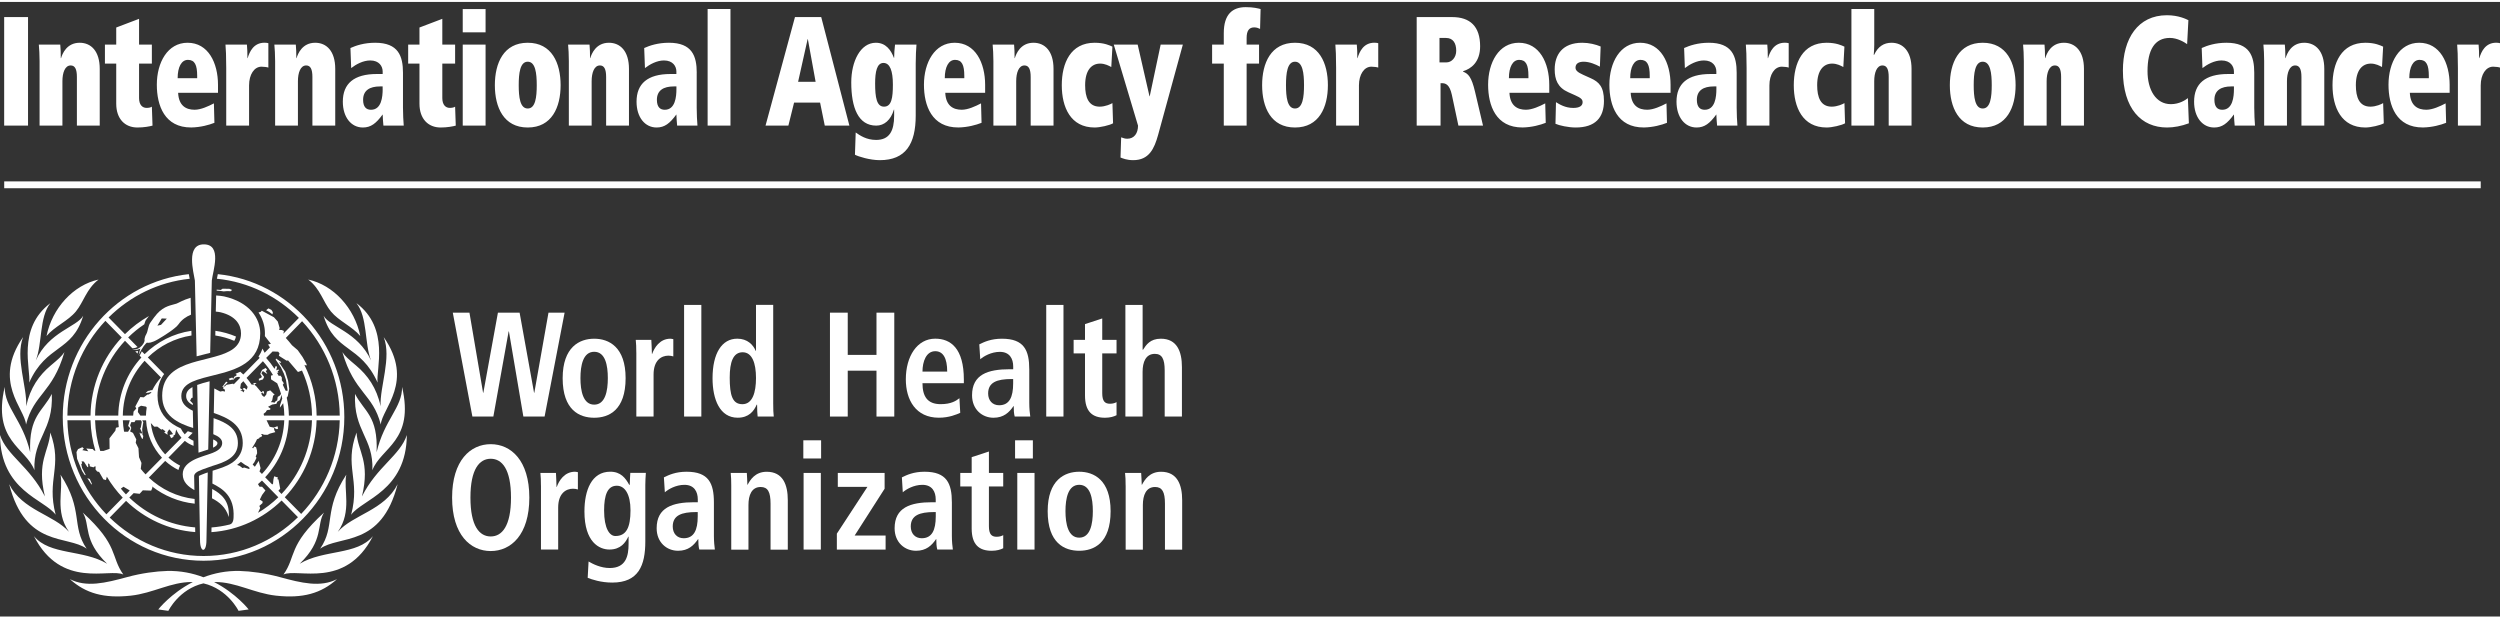<svg width="287" height="71" viewBox="0 0 240 59" fill="none" xmlns="http://www.w3.org/2000/svg">
<rect x="0" y="0" width="240" height="59" fill="#333333" stroke="none"/>
<path d="M31.767 29.714C32.514 30.624 33.818 31.16 34.585 32.07C34.038 29.375 31.999 27.174 29.59 26.651C30.767 27.552 31.019 28.803 31.767 29.714ZM2.802 36.542C4.461 32.855 6.939 33.637 7.988 30.125C7.394 31.202 4.69 31.656 3.435 34.42C4.077 32.78 3.756 30.269 4.838 28.915C1.596 31.354 2.976 35.303 2.802 36.542ZM5.808 45.382C6.106 46.818 5.231 48.889 6.621 50.87C5.179 49.224 2.13 48.803 0.882 46.296C2.439 52.421 6.49 51.159 8.319 52.49C6.817 50.285 8.047 48.823 5.808 45.382ZM5.343 49.227C4.444 45.803 6.037 44.623 4.828 41.337C4.7 43.187 3.494 44.091 4.31 47.472C2.871 44.607 0.646 43.539 -2.50062e-07 41.574C0.043 46.95 4.274 47.745 5.343 49.227ZM11.839 54.968C10.593 53.21 11.442 52.214 7.945 49.02C8.686 50.187 7.922 51.652 10.282 53.933C7.974 52.543 4.789 53.138 3.255 51.281C5.89 56.43 10.524 54.327 11.839 54.968ZM28.771 53.933C31.131 51.652 30.367 50.187 31.108 49.02C27.607 52.214 28.459 53.21 27.214 54.968C28.528 54.327 33.163 56.43 35.801 51.284C34.267 53.138 31.082 52.543 28.771 53.933ZM32.432 50.87C33.822 48.892 32.947 46.818 33.245 45.382C31.006 48.82 32.239 50.285 30.734 52.49C32.563 51.159 36.614 52.421 38.171 46.296C36.922 48.803 33.871 49.224 32.432 50.87ZM26.844 55.211C25.474 54.84 24.067 54.653 23.019 54.626C21.711 54.593 20.541 54.846 19.531 55.231C18.518 54.846 17.348 54.593 16.041 54.626C14.992 54.653 13.582 54.837 12.216 55.211C10.111 55.783 8.292 56.227 6.706 55.408C8.224 56.785 10 57.275 12.563 56.996C14.697 56.762 16.418 55.671 18.43 55.688L18.509 55.691C16.388 56.782 15.192 58.32 15.192 58.32L16.162 58.455C16.162 58.455 17.184 56.358 19.531 55.816C21.878 56.361 22.901 58.455 22.901 58.455L23.871 58.32C23.871 58.32 22.674 56.782 20.554 55.691L20.633 55.688C22.645 55.675 24.366 56.762 26.5 56.996C29.063 57.278 30.836 56.785 32.357 55.408C30.767 56.227 28.945 55.783 26.844 55.211ZM4.972 37.63C4.104 39.329 2.756 39.72 2.897 43.227C2.17 40.108 0.429 38.951 0.452 36.956C-0.757 42.155 2.475 42.773 3.304 44.949C3.183 41.83 5.136 41.199 4.972 37.63ZM6.185 33.618C5.883 34.048 5.67 34.232 4.864 34.909C3.766 35.833 2.888 37.048 2.517 38.816C2.602 36.91 1.449 34.173 2.216 32.175C-0.754 36.457 2.383 39.02 2.498 40.568C3.264 37.587 5.034 37.564 6.185 33.618ZM36.536 38.816C36.165 37.045 35.287 35.833 34.189 34.909C33.383 34.232 33.169 34.048 32.868 33.618C34.018 37.564 35.788 37.587 36.555 40.571C36.667 39.023 39.807 36.457 36.837 32.178C37.607 34.173 36.454 36.91 36.536 38.816ZM39.056 41.577C38.41 43.542 36.185 44.61 34.746 47.475C35.562 44.094 34.353 43.19 34.225 41.34C33.015 44.626 34.608 45.806 33.71 49.23C34.782 47.745 39.01 46.95 39.056 41.577ZM34.084 37.63C33.92 41.199 35.873 41.83 35.749 44.952C36.578 42.773 39.81 42.155 38.6 36.96C38.623 38.951 36.883 40.111 36.155 43.23C36.3 39.72 34.953 39.329 34.084 37.63ZM7.286 29.714C8.033 28.803 8.289 27.552 9.462 26.651C7.053 27.177 5.015 29.375 4.467 32.07C5.231 31.16 6.539 30.621 7.286 29.714ZM31.065 30.125C32.114 33.637 34.592 32.855 36.25 36.542C36.077 35.303 37.457 31.354 34.215 28.912C35.3 30.266 34.979 32.776 35.618 34.416C34.362 31.656 31.659 31.202 31.065 30.125ZM22.652 32.119C22.029 31.856 21.367 31.669 20.678 31.57C20.675 31.718 20.672 31.869 20.669 32.021C21.305 32.116 21.914 32.29 22.491 32.533C22.57 32.408 22.622 32.274 22.652 32.119ZM22.15 27.772L22.281 27.65L22.029 27.542L21.367 27.529L21.193 27.65L20.803 27.617L20.797 27.712C21.046 27.729 21.288 27.752 21.478 27.788L21.803 27.759L22.15 27.772ZM20.875 42.349C20.875 42.234 20.728 42.122 20.505 42.014H20.465C20.462 42.106 20.456 42.566 20.452 42.789C20.724 42.665 20.875 42.53 20.875 42.349ZM13.202 33.759C13.219 33.667 13.235 33.591 13.258 33.509C13.176 33.529 13.081 33.539 12.986 33.539L13.202 33.759ZM19.541 53.644C26.991 53.644 33.055 47.456 33.055 39.852C33.055 32.721 27.722 26.835 20.911 26.132L20.895 26.211C20.869 26.345 20.842 26.467 20.823 26.572C23.874 26.878 26.617 28.255 28.692 30.332L27.201 31.853L27.257 31.587L27.06 31.498L26.791 31.482L26.847 31.308L26.667 30.683L26.296 30.269L25.13 29.642L25.031 29.75L24.818 29.812C25.218 30.414 25.434 31.11 25.434 31.81C25.434 31.902 25.431 31.991 25.428 32.08L26.005 32.819L25.733 32.885L25.913 33.161L25.405 33.68L25.202 33.282C25.103 33.562 24.975 33.818 24.815 34.058C24.854 34.094 24.893 34.127 24.93 34.166L23.36 35.767C23.265 35.675 23.166 35.586 23.065 35.501C22.914 35.573 22.76 35.639 22.606 35.698C22.652 35.734 22.694 35.767 22.74 35.803L22.661 35.885L22.478 35.99L22.409 36.178L22.294 36.059L21.963 36.171L22.055 36.319L22.285 36.257L22.432 36.27L22.442 36.188L22.556 36.128L22.593 36.059L22.799 36L22.96 35.994C22.992 36.023 23.022 36.05 23.055 36.079L22.432 36.713L22.386 36.644L21.737 36.756L21.593 36.904L21.449 36.92L21.855 36.526L21.711 36.45L21.334 36.966L21.445 36.953L21.439 37.144L21.576 37.2L21.603 37.403L21.377 37.357L21.141 37.403L20.57 37.104C20.57 37.104 20.538 38.669 20.524 39.457C21.872 39.921 23.304 40.588 23.304 42.346C23.304 43.118 22.976 43.739 22.334 44.199H22.34L22.311 44.219L22.307 44.216L22.265 44.245C21.721 44.613 21.019 44.807 20.41 45.004L20.39 46.233C21.357 46.723 22.53 47.439 22.422 49.48C22.409 49.983 22.216 50.121 22.052 50.167C21.485 50.308 20.901 50.404 20.305 50.45C20.302 50.607 20.298 50.758 20.298 50.9C22.901 50.719 25.254 49.595 27.034 47.863L28.604 49.464C26.254 51.77 23.061 53.19 19.548 53.19C16.054 53.19 12.878 51.784 10.531 49.5L12.101 47.896C13.864 49.595 16.182 50.699 18.741 50.893C18.738 50.755 18.738 50.604 18.735 50.443C16.296 50.249 14.091 49.194 12.412 47.581L12.832 47.154L13.405 47.219L13.71 46.884L14.513 46.914L14.631 46.631L14.602 46.513C15.765 47.413 17.168 48.005 18.692 48.166C18.689 47.991 18.686 47.837 18.682 47.715C16.998 47.525 15.474 46.779 14.287 45.665L15.857 44.061C16.237 44.41 16.667 44.702 17.132 44.932C17.168 44.781 17.221 44.639 17.289 44.511C16.883 44.304 16.506 44.048 16.169 43.742L17.742 42.136C17.991 42.339 18.276 42.504 18.584 42.612C18.581 42.451 18.578 42.287 18.574 42.129C18.387 42.047 18.214 41.942 18.053 41.817L18.499 41.363C18.341 41.314 18.184 41.265 18.03 41.209L17.735 41.511C17.584 41.34 17.457 41.15 17.358 40.943C17.086 40.821 16.824 40.683 16.581 40.519C15.615 39.868 15.123 38.955 15.123 37.794C15.123 36.91 15.366 36.24 15.759 35.724L14.192 34.127C15.32 33.026 16.772 32.27 18.384 32.021C18.381 31.866 18.378 31.715 18.374 31.57C16.644 31.823 15.087 32.632 13.881 33.812L13.615 33.542C13.556 33.651 13.484 33.785 13.405 33.959L13.573 34.13C12.226 35.596 11.386 37.555 11.354 39.71H9.128C9.164 36.93 10.249 34.403 11.999 32.527L12.704 33.246C12.737 33.246 12.77 33.246 12.802 33.243C12.927 33.233 13.068 33.194 13.202 33.125L12.304 32.208C12.779 31.741 13.297 31.317 13.851 30.949C13.894 30.798 13.936 30.663 13.959 30.617C13.986 30.562 14.127 30.371 14.3 30.151C13.458 30.627 12.681 31.215 11.996 31.892L10.426 30.292C12.484 28.248 15.198 26.888 18.21 26.576C18.201 26.52 18.191 26.477 18.191 26.477C18.171 26.372 18.148 26.253 18.125 26.132C11.334 26.855 6.024 32.73 6.024 39.848C6.028 47.459 12.091 53.644 19.541 53.644ZM22.458 44.117V44.107V44.117ZM29 30.65C31.209 33.016 32.58 36.204 32.615 39.714H30.397C30.374 37.975 29.961 36.332 29.236 34.876L29.256 34.837L29.41 34.919L29.446 34.801L29.049 34.091L28.581 33.427L28.03 32.957C27.84 32.714 27.643 32.481 27.437 32.257L29 30.65ZM26.172 33.555L26.706 33.578L26.834 33.736L26.771 33.966L27.512 34.436L27.657 34.416L28.604 35.524L28.991 35.386C29.59 36.703 29.934 38.169 29.954 39.714H27.732C27.722 39.122 27.65 38.547 27.525 37.988L27.627 37.847L27.765 37.137L27.66 36.375L27.391 35.497L26.771 34.574L26.922 34.656L26.998 34.577L26.5 34.232L26.467 34.344L26.965 35.07L27.247 35.665L27.447 36.253L27.512 36.651L27.617 37.318L27.43 37.331C27.43 37.331 27.217 36.924 27.148 36.753L27.247 36.602L27.057 36.325V36.05L26.922 35.875L26.755 35.898C26.696 35.783 26.631 35.672 26.565 35.56L26.683 35.622L26.716 35.589L26.654 35.448L26.798 35.366L26.732 35.284L26.519 35.366L26.598 35.021L26.47 34.945L26.355 35.221C26.113 34.85 25.844 34.498 25.549 34.173L26.172 33.555ZM25.729 38.869L26.126 38.649L26.532 38.583L26.621 38.379L26.847 38.241L26.935 38.047L27.008 37.712C27.04 37.831 27.07 37.949 27.096 38.071L26.88 38.728L26.87 38.948L27.184 38.521C27.25 38.908 27.289 39.306 27.296 39.714H25.349L25.303 39.543L25.529 39.359L25.575 39.247L25.674 39.175L25.936 39.148L25.962 39.03L25.729 38.869ZM23.061 37.308L23.261 37.262L23.251 37.213L23.055 37.078L23.124 36.651L23.36 36.408C23.51 36.579 23.648 36.763 23.773 36.953L23.687 37.216L23.471 37.058L23.307 37.104L23.389 37.262H23.471L23.383 37.492L23.32 37.4L23.061 37.308ZM23.913 44.837L23.435 44.695L23.287 44.751L23.015 44.541L22.76 44.446C22.884 44.354 23.009 44.255 23.127 44.153L23.523 44.436L23.825 44.597L23.976 44.748L23.913 44.837ZM23.668 36.092L25.238 34.489C25.605 34.896 25.933 35.343 26.208 35.819L26.011 35.875L26.021 36.233L26.611 36.611C26.755 36.937 26.876 37.275 26.978 37.624L26.876 37.778L26.663 37.916L26.611 38.248L26.467 38.33L26.346 38.478L26.221 38.432L26.005 38.422L26.129 38.248L26.221 37.794L26.365 37.702L25.942 37.288L25.628 37.4L25.556 37.706L25.356 37.926L25.149 37.752L25.077 37.564L25.195 37.489L25.261 37.61L25.359 37.574L25.316 37.37L25.179 37.361L25.169 37.443L25.077 37.463L24.589 36.881L24.425 36.749L24.487 36.68L24.634 36.628L24.497 36.572L24.303 36.611L24.402 36.736L24.153 36.733C24.009 36.513 23.848 36.296 23.668 36.092ZM24.467 44.623L24.254 44.406L24.418 44.189L24.625 43.765L24.546 43.644L24.684 43.328L24.667 43.042L24.585 42.747L24.392 42.678L24.32 42.845L24.205 42.812C24.372 42.54 24.549 42.283 24.671 41.984L24.87 41.896L24.982 41.741L25.038 41.807L25.172 41.639L25.064 41.501L25.162 41.475L25.343 41.547L25.687 41.557L25.893 41.445L26.434 41.297L26.332 41.114L26.296 40.89L26.588 41.022L26.696 40.956L26.64 40.726L26.283 40.864L25.89 40.782L25.592 40.157H27.289C27.214 42.152 26.411 43.959 25.146 45.313L24.913 45.077L25.015 44.758L24.834 44.058L24.467 44.623ZM24.769 49.043L24.979 48.586L24.897 48.383L25.205 48.106V47.942L24.943 47.775L25.159 47.331L25.483 46.897L25.159 46.539H24.916L24.766 46.289C24.897 46.178 25.025 46.066 25.149 45.947L26.719 47.551C26.129 48.123 25.474 48.626 24.769 49.043ZM26.726 46.927L26.899 46.73L26.735 45.852L26.621 45.806L26.69 45.658L26.319 45.54L26.247 45.852L26.211 46.25L26.132 46.322L25.454 45.632C26.801 44.199 27.65 42.28 27.725 40.16H29.948C29.872 42.904 28.771 45.389 27.024 47.236L26.726 46.927ZM27.339 47.551C29.164 45.625 30.315 43.026 30.393 40.16H32.615C32.537 43.65 31.137 46.815 28.912 49.151L27.339 47.551ZM13.973 45.356C13.812 45.188 13.658 45.011 13.514 44.827L13.582 44.255L13.346 43.703L13.291 42.842L13.028 42.319L13.084 41.994L12.766 41.373L12.491 41.232L12.602 40.903L12.488 40.64L12.602 40.341H12.907L13.015 40.16H13.533L13.615 40.318L13.517 40.857L13.455 40.949L13.651 41.383L13.523 41.455L13.435 41.34L13.399 41.383L13.487 41.639L13.638 41.938L13.71 41.932L13.753 41.662L13.678 41.564L13.671 41.383L13.648 41.008L13.756 40.344L13.651 40.164H14.025C14.097 41.554 14.667 42.809 15.552 43.756L13.973 45.356ZM12.504 40.923L12.294 41.258H11.934L11.908 41.235C11.845 40.883 11.806 40.525 11.793 40.157H12.461L12.301 40.703L12.504 40.923ZM13.235 39.368L13.278 38.918L13.54 38.764L14.012 38.849L14.084 38.935C14.045 39.188 14.018 39.451 14.012 39.714H13.481L13.235 39.368ZM15.487 41.061L15.598 41.005L15.89 41.228L15.762 41.334L16.087 41.554L16.067 41.314L16.241 41.022L16.424 41.219L16.611 41.491L16.273 41.567L16.427 41.876L16.663 41.751L16.634 41.652L16.808 41.531L16.913 41.038C17.04 41.33 17.214 41.6 17.424 41.833L15.854 43.434C15.103 42.632 14.605 41.587 14.48 40.427L14.802 40.775L15.103 40.768L15.487 41.061ZM13.881 34.449L15.451 36.05C15.123 36.417 14.841 36.828 14.618 37.275L14.507 37.269L14.287 37.338L14.212 37.331L13.976 37.555L14.274 37.505L14.54 37.436C14.523 37.472 14.507 37.505 14.494 37.541L14.261 37.689H14.149L13.802 37.959L13.471 37.929L12.986 38.846L13.084 39.03L12.822 39.326L12.783 39.71H11.79C11.822 37.683 12.609 35.833 13.881 34.449ZM11.852 46.539L12.35 46.835L12.452 46.907L12.091 47.275C11.921 47.098 11.76 46.914 11.603 46.723L11.852 46.539ZM11.354 40.16C11.36 40.381 11.38 40.598 11.403 40.814L11.131 40.877L11.075 41.16L10.508 41.892L10.521 42.904L9.941 43.102L9.623 43.105C9.328 42.172 9.158 41.186 9.128 40.16H11.354ZM9.161 43.092L9.03 43.066L8.905 42.924L8.283 42.868L8.476 43.138L7.899 43.026L8.05 42.885L7.909 42.743L7.493 42.928L7.342 43.21L7.401 43.854L7.879 45.024L8.112 45.392L8.243 45.441L7.879 44.738L7.801 44.38L7.883 44.291L7.833 44.094L8.05 44.124L8.384 44.639L8.469 44.676L8.46 44.298L8.594 44.377L8.623 44.584L8.977 44.679L9.125 44.571L9.177 44.607L9.171 44.883L9.325 45.077L9.512 45.119L9.925 45.829L10.174 45.901L10.252 45.569C10.685 46.302 11.2 46.976 11.783 47.587L10.213 49.188C7.965 46.848 6.549 43.667 6.47 40.157H8.692C8.718 41.176 8.882 42.162 9.161 43.092ZM10.118 30.614L11.688 32.215C9.859 34.173 8.725 36.812 8.689 39.714H6.47C6.503 36.184 7.886 32.98 10.118 30.614ZM26.195 29.786L26.06 29.566L25.772 29.418L25.546 29.596L25.834 29.753L26.159 29.993L26.195 29.786ZM24.848 36.181L24.857 36.355L25.241 36.237L25.359 35.997L25.093 35.642L25.234 35.425L25.595 35.685L25.66 35.632L25.588 35.58L25.506 35.422L25.654 35.333L25.51 35.139L25.175 35.313L25.057 35.52L24.988 35.708L25.136 35.961L25.08 36.079L24.848 36.181ZM8.791 46.345L8.817 46.243L8.617 45.8L8.381 45.711L8.791 46.345ZM17.87 37.827C17.87 38.209 18.096 38.475 18.509 38.708C18.509 38.708 18.509 38.642 18.505 38.54L18.247 38.274L18.384 38.021L18.496 37.988C18.486 37.545 18.479 37.048 18.476 36.98L18.456 36.983C18.079 37.193 17.87 37.456 17.87 37.827Z" fill="#FFFFFF"/>
<path d="M20.351 47.65C21.046 48.008 21.692 48.504 21.96 49.45C22.078 47.89 21.22 47.213 20.371 46.756L20.351 47.65Z" fill="#FFFFFF"/>
<path d="M24.982 31.814C24.982 30.394 23.973 28.823 21.505 28.268C21.321 28.229 21.043 28.199 20.751 28.179C20.748 28.393 20.735 28.882 20.735 28.882C20.731 29.037 20.718 29.602 20.715 29.727C20.941 29.747 21.111 29.776 21.19 29.796C22.626 30.148 23.137 30.986 23.137 31.817C23.137 33.161 22.01 33.67 20.623 34.055C20.472 34.098 20.318 34.137 20.164 34.176C19.745 34.282 19.309 34.387 18.883 34.505C18.729 34.548 18.578 34.59 18.427 34.636C16.89 35.113 15.569 35.869 15.569 37.808C15.569 39.727 17.077 40.443 18.545 40.907C18.535 40.355 18.526 39.799 18.512 39.244C17.863 38.935 17.405 38.524 17.405 37.834C17.405 37.16 17.821 36.756 18.46 36.46C18.601 36.395 18.752 36.336 18.916 36.28C19.283 36.151 19.692 36.046 20.125 35.938C20.276 35.902 20.43 35.862 20.584 35.823C22.662 35.31 24.982 34.646 24.982 31.814Z" fill="#FFFFFF"/>
<path d="M17.542 45.346C17.545 46.122 18.102 46.546 18.663 46.864C18.66 46.733 18.64 45.533 18.637 45.514C18.65 45.274 18.876 45.133 19.059 45.044C19.328 44.913 19.6 44.82 19.951 44.699C20.115 44.64 20.259 44.584 20.416 44.535C21.541 44.19 22.838 43.749 22.838 42.352C22.838 40.956 21.724 40.384 20.505 39.954C20.495 40.401 20.482 41.048 20.475 41.495C20.99 41.702 21.331 41.952 21.331 42.349C21.331 42.849 20.81 43.135 20.436 43.282C20.282 43.345 20.046 43.424 19.98 43.444C19.682 43.539 19.361 43.647 19.059 43.762C18.902 43.821 18.748 43.887 18.604 43.963C18.083 44.236 17.535 44.64 17.542 45.346Z" fill="#FFFFFF"/>
<path d="M18.302 28.399C17.555 28.616 17.116 28.905 16.948 28.961C16.463 29.126 15.782 29.155 15.077 29.937C14.952 30.075 14.644 30.47 14.428 30.792C14.215 31.104 14.205 31.607 14.051 31.876C13.825 32.267 13.877 32.491 13.877 32.491L13.884 32.504C13.877 32.553 13.832 32.76 13.625 32.993C13.389 33.26 13.078 33.407 12.707 33.348C13.028 33.513 13.474 33.283 13.474 33.283C13.474 33.283 13.389 33.529 13.304 33.933C13.664 33.099 13.995 32.796 14.1 32.711C14.254 32.747 14.575 32.734 15.172 32.382C15.847 31.988 16.86 31.344 17.145 30.936C17.453 30.496 17.879 30.207 18.338 30.02C18.325 29.405 18.312 28.86 18.302 28.399ZM15.457 30.999L15.11 31.078L15.526 30.384L16.014 30.401L15.457 30.999Z" fill="#FFFFFF"/>
<path d="M19.692 45.251C19.626 45.274 19.459 45.35 19.351 45.386C19.239 45.428 19.095 45.488 19.095 45.527C19.095 45.537 19.203 51.537 19.203 51.669C19.203 52.904 19.82 52.911 19.82 51.669C19.82 51.58 19.944 45.166 19.944 45.166C19.944 45.166 19.797 45.212 19.692 45.251Z" fill="#FFFFFF"/>
<path d="M19.056 43.269C19.249 43.2 19.439 43.141 19.616 43.085C19.751 43.042 19.875 43.003 19.99 42.967C19.996 42.589 20.101 37.367 20.121 36.417C19.662 36.532 19.262 36.644 18.931 36.769C18.944 37.479 19.043 42.701 19.056 43.269Z" fill="#FFFFFF"/>
<path d="M19.567 23.273C17.837 23.273 18.571 25.895 18.709 26.75C18.715 26.789 18.849 32.671 18.876 34.022C19.138 33.953 19.4 33.884 19.652 33.822C19.833 33.776 20.01 33.733 20.177 33.687C20.203 32.389 20.331 26.776 20.334 26.737C20.439 25.823 21.347 23.273 19.567 23.273Z" fill="#FFFFFF"/>
<path d="M48.856 31.627H48.83L47.362 39.803H45.349L43.468 29.829H45.067L46.375 37.516H46.401L47.801 29.829H49.882L51.269 37.516H51.295L52.655 29.829H54.202L52.281 39.803H50.243L48.856 31.627Z" fill="#FFFFFF"/>
<path d="M57.044 32.33C58.443 32.33 60.059 33.115 60.059 36.115C60.059 39.201 58.443 39.917 57.044 39.917C55.644 39.917 54.015 39.204 54.015 36.115C54.019 33.115 55.644 32.33 57.044 32.33ZM57.044 38.659C58.109 38.659 58.352 37.344 58.352 36.115C58.352 34.886 58.112 33.585 57.044 33.585C55.975 33.585 55.723 34.886 55.723 36.115C55.723 37.344 55.979 38.659 57.044 38.659Z" fill="#FFFFFF"/>
<path d="M61.085 33.657C61.085 33.2 61.072 32.773 61.032 32.441H62.527C62.54 32.885 62.583 33.342 62.583 33.785H62.609C62.809 33.214 63.33 32.33 64.356 32.33C64.464 32.33 64.543 32.359 64.638 32.372V34.029C64.49 33.986 64.343 33.956 64.169 33.956C63.491 33.956 62.743 34.4 62.743 35.77V39.799H61.088V33.657H61.085Z" fill="#FFFFFF"/>
<path d="M67.329 29.086H65.673V39.802H67.329V29.086Z" fill="#FFFFFF"/>
<path d="M74.228 29.086V38.544C74.228 39.073 74.242 39.53 74.281 39.803H72.734C72.708 39.589 72.681 39.158 72.681 38.659H72.642C72.376 39.287 71.882 39.914 70.816 39.914C69.109 39.914 68.404 38.169 68.404 36.129C68.404 33.73 69.299 32.327 70.777 32.327C71.764 32.327 72.311 32.925 72.55 33.5H72.576V29.083H74.228V29.086ZM71.269 38.616C72.242 38.616 72.576 37.489 72.576 36.102C72.576 34.673 72.203 33.631 71.295 33.631C70.374 33.631 70.053 34.587 70.053 36.059C70.053 37.758 70.308 38.616 71.269 38.616Z" fill="#FFFFFF"/>
<path d="M79.676 29.829H81.383V33.884H84.143V29.829H85.851V39.803H84.143V35.399H81.383V39.803H79.676V29.829Z" fill="#FFFFFF"/>
<path d="M92.183 39.444C91.836 39.602 91.115 39.914 90.131 39.914C87.916 39.914 86.959 38.215 86.959 36.227C86.959 34.025 88.04 32.326 89.784 32.326C91.265 32.326 92.53 33.256 92.53 36.256V36.598H88.558C88.558 37.857 89.023 38.613 90.305 38.613C91.318 38.613 91.799 38.284 92.104 38.041L92.183 39.444ZM90.931 35.487C90.931 34.186 90.531 33.529 89.784 33.529C88.918 33.529 88.558 34.515 88.558 35.487H90.931Z" fill="#FFFFFF"/>
<path d="M94.012 32.872C94.477 32.642 95.133 32.33 96.185 32.33C98.319 32.33 98.81 33.444 98.81 35.287V38.501C98.81 39.03 98.863 39.516 98.906 39.802H97.411C97.329 39.516 97.319 39.158 97.319 38.803H97.293C96.88 39.405 96.359 39.917 95.372 39.917C94.304 39.917 93.317 39.132 93.317 37.762C93.317 35.76 94.838 35.261 96.932 35.261H97.267V34.991C97.267 34.262 96.932 33.592 95.985 33.592C95.159 33.592 94.425 34.019 94.104 34.305L94.012 32.872ZM97.263 36.201H97.116C95.703 36.201 94.861 36.516 94.861 37.587C94.861 38.258 95.274 38.718 95.916 38.718C96.903 38.718 97.263 37.932 97.263 36.618V36.201Z" fill="#FFFFFF"/>
<path d="M102.094 29.086H100.439V39.802H102.094V29.086Z" fill="#FFFFFF"/>
<path d="M104.16 30.927L105.815 30.384V32.441H107.188V33.743H105.815V37.558C105.815 38.343 106.08 38.573 106.562 38.573C106.857 38.573 107.07 38.488 107.188 38.416V39.674C106.936 39.802 106.575 39.917 106.08 39.917C104.854 39.917 104.16 39.316 104.16 37.775V33.743H103.068V32.441H104.16V30.927Z" fill="#FFFFFF"/>
<path d="M108.04 29.086H109.692V33.388H109.732C110.023 32.931 110.41 32.329 111.439 32.329C112.999 32.329 113.465 33.572 113.465 35.057V39.802H111.81V35.386C111.81 34.258 111.544 33.785 110.862 33.785C109.994 33.785 109.689 34.571 109.689 35.514V39.799H108.037V29.086H108.04Z" fill="#FFFFFF"/>
<path d="M47.109 42.454C49.043 42.454 50.816 43.999 50.816 47.584C50.816 51.169 49.043 52.714 47.109 52.714C45.175 52.714 43.402 51.169 43.402 47.584C43.402 43.999 45.175 42.454 47.109 42.454ZM47.109 51.314C48.187 51.314 49.056 50.328 49.056 47.584C49.056 44.84 48.191 43.854 47.109 43.854C46.028 43.854 45.162 44.84 45.162 47.584C45.162 50.328 46.028 51.314 47.109 51.314Z" fill="#FFFFFF"/>
<path d="M51.93 46.427C51.93 45.97 51.917 45.543 51.878 45.215H53.372C53.385 45.658 53.425 46.115 53.425 46.559H53.451C53.651 45.987 54.172 45.1 55.198 45.1C55.306 45.1 55.385 45.129 55.477 45.142V46.802C55.329 46.759 55.185 46.73 55.011 46.73C54.333 46.73 53.585 47.173 53.585 48.544V52.572H51.933V46.427H51.93Z" fill="#FFFFFF"/>
<path d="M56.503 53.716C56.89 53.946 57.663 54.344 58.532 54.344C60.092 54.344 60.344 53.187 60.344 52.027V51.327H60.318C60.053 51.899 59.584 52.569 58.505 52.569C57.545 52.569 56.106 51.883 56.106 48.912C56.106 46.884 56.788 45.097 58.587 45.097C59.587 45.097 60.056 45.711 60.403 46.355H60.456C60.456 45.968 60.495 45.599 60.508 45.212H62.003C61.976 45.596 61.95 45.984 61.95 46.368V51.797C61.95 54.097 61.298 55.741 58.778 55.741C57.683 55.741 56.817 55.441 56.418 55.284L56.503 53.716ZM59.076 51.271C60.115 51.271 60.528 50.473 60.528 48.8C60.528 47.256 59.98 46.428 59.194 46.444C58.328 46.457 57.994 47.315 57.994 48.817C57.994 50.542 58.515 51.271 59.076 51.271Z" fill="#FFFFFF"/>
<path d="M63.734 45.642C64.202 45.412 64.855 45.1 65.907 45.1C68.04 45.1 68.535 46.214 68.535 48.057V51.271C68.535 51.8 68.588 52.286 68.627 52.572H67.133C67.054 52.286 67.037 51.928 67.037 51.573H67.011C66.598 52.175 66.077 52.687 65.091 52.687C64.025 52.687 63.039 51.902 63.039 50.528C63.039 48.527 64.56 48.028 66.654 48.028H66.988V47.758C66.988 47.029 66.654 46.358 65.707 46.358C64.881 46.358 64.147 46.785 63.825 47.075L63.734 45.642ZM66.985 48.971H66.838C65.425 48.971 64.583 49.286 64.583 50.358C64.583 51.028 64.996 51.485 65.635 51.485C66.621 51.485 66.982 50.699 66.982 49.385V48.971H66.985Z" fill="#FFFFFF"/>
<path d="M70.2 46.427C70.2 45.971 70.187 45.543 70.148 45.215H71.695C71.708 45.586 71.747 45.971 71.747 46.345H71.787H71.773C72.013 45.902 72.481 45.103 73.602 45.103C75.162 45.103 75.628 46.345 75.628 47.834V52.579H73.973V48.166C73.973 47.035 73.707 46.565 73.025 46.565C72.157 46.565 71.852 47.351 71.852 48.294V52.579H70.2V46.427Z" fill="#FFFFFF"/>
<path d="M77.119 42.083H78.826V43.828H77.119V42.083ZM77.145 45.215H78.8V52.572H77.145V45.215Z" fill="#FFFFFF"/>
<path d="M80.338 51.044L83.271 46.556H80.429V45.215H84.923V46.73L82.045 51.228H85.018V52.573H80.338V51.044Z" fill="#FFFFFF"/>
<path d="M86.581 45.642C87.047 45.412 87.702 45.1 88.754 45.1C90.888 45.1 91.38 46.214 91.38 48.057V51.271C91.38 51.8 91.432 52.286 91.475 52.572H89.98C89.898 52.286 89.885 51.928 89.885 51.573H89.859C89.446 52.175 88.925 52.687 87.938 52.687C86.87 52.687 85.883 51.902 85.883 50.528C85.883 48.527 87.404 48.028 89.495 48.028H89.829V47.758C89.829 47.029 89.495 46.358 88.548 46.358C87.722 46.358 86.988 46.785 86.667 47.075L86.581 45.642ZM89.836 48.971H89.689C88.276 48.971 87.434 49.286 87.434 50.358C87.434 51.028 87.847 51.485 88.486 51.485C89.472 51.485 89.833 50.699 89.833 49.385V48.971H89.836Z" fill="#FFFFFF"/>
<path d="M93.284 43.7L94.936 43.158V45.215H96.309V46.516H94.936V50.331C94.936 51.117 95.201 51.344 95.683 51.344C95.978 51.344 96.191 51.258 96.309 51.186V52.444C96.057 52.573 95.696 52.688 95.201 52.688C93.976 52.688 93.281 52.086 93.281 50.545V46.516H92.186V45.215H93.281V43.7H93.284Z" fill="#FFFFFF"/>
<path d="M97.447 42.083H99.155V43.828H97.447V42.083ZM97.66 45.215H99.315V52.572H97.66V45.215Z" fill="#FFFFFF"/>
<path d="M103.606 45.1C105.005 45.1 106.618 45.885 106.618 48.885C106.618 51.971 105.005 52.687 103.606 52.687C102.206 52.687 100.577 51.974 100.577 48.885C100.58 45.885 102.206 45.1 103.606 45.1ZM103.606 51.429C104.671 51.429 104.913 50.114 104.913 48.885C104.913 47.656 104.674 46.355 103.606 46.355C102.537 46.355 102.285 47.656 102.285 48.885C102.288 50.114 102.54 51.429 103.606 51.429Z" fill="#FFFFFF"/>
<path d="M108.06 46.427C108.06 45.971 108.047 45.543 108.004 45.215H109.551C109.565 45.586 109.607 45.971 109.607 46.345H109.646H109.633C109.873 45.902 110.338 45.103 111.459 45.103C113.019 45.103 113.488 46.345 113.488 47.834V52.579H111.836V48.166C111.836 47.035 111.567 46.565 110.889 46.565C110.023 46.565 109.715 47.351 109.715 48.294V52.579H108.063V46.427H108.06Z" fill="#FFFFFF"/>
<path d="M238.149 17.227H0.404V17.884H238.149V17.227Z" fill="#FFFFFF"/>
<path d="M235.956 11.873H238.149V8.006C238.149 6.977 238.637 6.215 239.342 6.215C239.597 6.215 239.902 6.261 240.001 6.303V3.96C239.866 3.931 239.794 3.914 239.637 3.914C238.588 3.914 238.198 4.779 238.018 5.393H237.995C237.995 4.959 237.982 4.407 237.945 4.095H235.887C235.923 4.453 235.959 5.245 235.959 6.349V11.873H235.956ZM231.292 7.322C231.292 6.248 231.656 5.561 232.278 5.561C232.937 5.561 233.167 6.054 233.167 7.099V7.322H231.292ZM235.166 8.725V7.963C235.166 5.843 234.229 3.918 232.242 3.918C230.328 3.918 229.296 5.814 229.296 7.946C229.296 9.948 230.04 12.067 232.609 12.051C233.498 12.034 234.304 11.811 234.828 11.604L234.779 9.737C234.242 10.02 233.524 10.349 232.927 10.349C232.111 10.349 231.403 9.974 231.344 8.722H235.166V8.725ZM228.781 4.292C228.526 4.174 228.001 3.918 227.077 3.918C224.763 3.918 223.921 5.873 223.921 7.992C223.921 10.112 224.763 12.054 227.077 12.054C227.588 12.054 228.516 11.844 228.844 11.65L228.781 9.711C228.647 9.8 228.1 10.053 227.562 10.053C226.49 10.053 226.162 9.156 226.162 7.992C226.162 6.53 226.795 5.919 227.601 5.919C228.077 5.919 228.444 6.129 228.673 6.248L228.781 4.292ZM217.355 11.873H219.548V7.605C219.548 6.8 219.791 6.096 220.341 6.096C220.754 6.096 220.938 6.455 220.938 7.2V11.873H223.131V6.425C223.131 4.71 222.288 3.918 221.207 3.918C219.964 3.918 219.538 4.976 219.417 5.396H219.394C219.394 4.963 219.381 4.411 219.345 4.098H217.287C217.323 4.457 217.359 5.097 217.359 5.682V11.873H217.355ZM214.458 8.367C214.458 9.1 214.347 10.352 213.337 10.352C212.885 10.352 212.583 10.082 212.583 9.396C212.583 8.485 213.229 8.111 214.202 8.111H214.458V8.367ZM216.408 6.8C216.408 5.203 215.969 3.918 213.74 3.918C212.682 3.918 211.888 4.187 211.364 4.424L211.436 6.349C211.898 5.991 212.58 5.617 213.265 5.617C214.13 5.617 214.458 6.185 214.458 6.678V6.918H213.898C211.692 6.918 210.633 7.845 210.633 9.576C210.633 11.068 211.436 12.054 212.557 12.054C213.324 12.054 213.825 11.666 214.458 10.799C214.458 11.157 214.507 11.515 214.53 11.873H216.48C216.444 11.41 216.408 10.782 216.408 10.158V6.8ZM210.037 9.231C209.817 9.412 209.22 9.813 208.404 9.813C206.965 9.813 206.162 8.439 206.162 6.648C206.162 4.618 206.844 3.454 208.306 3.454C209.024 3.454 209.696 3.858 209.964 4.052L210.086 1.752C209.879 1.647 209.135 1.276 208.027 1.276C205.238 1.276 203.799 3.513 203.799 6.589C203.799 10.247 205.566 12.054 208.037 12.054C208.683 12.054 209.414 11.919 210.132 11.65L210.037 9.231ZM194.284 11.873H196.477V7.605C196.477 6.8 196.72 6.096 197.27 6.096C197.683 6.096 197.867 6.455 197.867 7.2V11.873H200.06V6.425C200.06 4.71 199.217 3.918 198.136 3.918C196.893 3.918 196.467 4.976 196.346 5.396H196.323C196.323 4.963 196.31 4.411 196.274 4.098H194.216C194.252 4.457 194.288 5.097 194.288 5.682V11.873H194.284ZM187.185 7.992C187.185 10.112 188.027 12.054 190.341 12.054C192.655 12.054 193.498 10.112 193.498 7.992C193.498 5.873 192.655 3.918 190.341 3.918C188.024 3.918 187.185 5.873 187.185 7.992ZM189.476 7.992C189.476 6.859 189.597 5.738 190.341 5.738C191.085 5.738 191.207 6.859 191.207 7.992C191.207 9.126 191.085 10.23 190.341 10.23C189.597 10.234 189.476 9.129 189.476 7.992ZM177.732 11.873H179.925V7.605C179.925 6.8 180.168 6.096 180.718 6.096C181.131 6.096 181.315 6.455 181.315 7.2V11.873H183.508V6.425C183.508 4.71 182.665 3.918 181.584 3.918C180.84 3.918 180.279 4.292 179.915 5.081H179.879C179.902 4.798 179.928 4.44 179.928 4.125V0.677H177.736V11.873H177.732ZM177.064 4.292C176.808 4.174 176.284 3.918 175.359 3.918C173.045 3.918 172.203 5.873 172.203 7.992C172.203 10.112 173.042 12.054 175.359 12.054C175.871 12.054 176.798 11.844 177.126 11.65L177.067 9.711C176.933 9.8 176.385 10.053 175.848 10.053C174.776 10.053 174.448 9.156 174.448 7.992C174.448 6.53 175.081 5.919 175.887 5.919C176.362 5.919 176.729 6.129 176.959 6.248L177.064 4.292ZM167.67 11.873H169.863V8.006C169.863 6.977 170.351 6.215 171.056 6.215C171.312 6.215 171.616 6.261 171.715 6.303V3.96C171.58 3.931 171.508 3.914 171.351 3.914C170.302 3.914 169.912 4.779 169.732 5.393H169.709C169.709 4.959 169.696 4.407 169.66 4.095H167.601C167.637 4.453 167.673 5.245 167.673 6.349V11.873H167.67ZM164.773 8.367C164.773 9.1 164.661 10.352 163.652 10.352C163.199 10.352 162.898 10.082 162.898 9.396C162.898 8.485 163.544 8.111 164.517 8.111H164.773V8.367ZM166.72 6.8C166.72 5.203 166.28 3.918 164.052 3.918C162.993 3.918 162.2 4.187 161.675 4.424L161.747 6.349C162.21 5.991 162.891 5.617 163.576 5.617C164.442 5.617 164.769 6.185 164.769 6.678V6.918H164.209C162.003 6.918 160.944 7.845 160.944 9.576C160.944 11.068 161.747 12.054 162.868 12.054C163.635 12.054 164.137 11.666 164.769 10.799C164.769 11.157 164.819 11.515 164.842 11.873H166.792C166.756 11.41 166.72 10.782 166.72 10.158V6.8ZM156.5 7.322C156.5 6.248 156.864 5.561 157.487 5.561C158.145 5.561 158.375 6.054 158.375 7.099V7.322H156.5ZM160.374 8.725V7.963C160.374 5.843 159.437 3.918 157.451 3.918C155.536 3.918 154.501 5.814 154.501 7.946C154.501 9.948 155.245 12.067 157.814 12.051C158.703 12.034 159.509 11.811 160.03 11.604L159.981 9.737C159.443 10.02 158.726 10.349 158.129 10.349C157.313 10.349 156.605 9.974 156.546 8.722H160.374V8.725ZM149.325 11.696C149.679 11.86 150.568 12.054 151.262 12.054C153.137 12.054 153.98 11.114 153.98 9.501C153.98 8.144 153.504 7.68 152.711 7.322L151.98 6.993C151.456 6.754 151.249 6.576 151.249 6.307C151.249 5.889 151.603 5.738 152.029 5.738C152.59 5.738 153.186 5.991 153.59 6.215L153.662 4.276C153.199 4.082 152.554 3.918 151.895 3.918C149.971 3.918 149.25 5.097 149.25 6.471C149.25 7.457 149.542 8.216 150.554 8.666L151.223 8.965C151.761 9.205 151.931 9.353 151.931 9.622C151.931 9.981 151.626 10.175 151.03 10.175C150.263 10.175 149.715 9.833 149.374 9.622L149.325 11.696ZM144.855 7.322C144.855 6.248 145.222 5.561 145.841 5.561C146.5 5.561 146.729 6.054 146.729 7.099V7.322H144.855ZM148.729 8.725V7.963C148.729 5.843 147.791 3.918 145.805 3.918C143.891 3.918 142.859 5.814 142.859 7.946C142.859 9.948 143.603 12.067 146.172 12.051C147.061 12.034 147.867 11.811 148.391 11.604L148.342 9.737C147.805 10.02 147.087 10.349 146.49 10.349C145.674 10.349 144.966 9.974 144.907 8.722H148.729V8.725ZM140.007 11.873H142.37L141.603 8.62C141.262 7.171 140.944 6.888 140.459 6.694V6.648C141.203 6.425 142.092 5.797 142.092 4.259C142.092 2.334 141.118 1.453 139.401 1.453H136.002V11.873H138.293V7.799H138.414C138.781 7.799 139.158 7.917 139.378 8.919L140.007 11.873ZM138.191 5.801V3.458H138.824C139.496 3.458 139.797 3.964 139.797 4.683C139.797 5.354 139.345 5.804 138.86 5.804H138.191V5.801ZM128.267 11.873H130.459V8.006C130.459 6.977 130.948 6.215 131.652 6.215C131.908 6.215 132.213 6.261 132.311 6.303V3.96C132.177 3.931 132.105 3.914 131.944 3.914C130.895 3.914 130.505 4.779 130.325 5.393H130.302C130.302 4.959 130.289 4.407 130.253 4.095H128.195C128.231 4.453 128.267 5.245 128.267 6.349V11.873ZM121.164 7.992C121.164 10.112 122.006 12.054 124.32 12.054C126.634 12.054 127.477 10.112 127.477 7.992C127.477 5.873 126.638 3.918 124.32 3.918C122.003 3.918 121.164 5.873 121.164 7.992ZM123.455 7.992C123.455 6.859 123.576 5.738 124.32 5.738C125.064 5.738 125.186 6.859 125.186 7.992C125.186 9.126 125.064 10.23 124.32 10.23C123.576 10.23 123.455 9.129 123.455 7.992ZM117.483 11.873H119.676V5.919H120.869V4.098H119.676V3.458C119.676 2.771 119.909 2.442 120.407 2.442C120.663 2.442 120.833 2.531 120.967 2.59L121.017 0.681C120.774 0.622 120.348 0.5 119.591 0.5C118.313 0.5 117.483 1.187 117.483 2.994V4.098H116.362V5.919H117.483V11.873ZM106.923 4.098L109.25 11.877C109.25 12.61 108.883 13.132 108.214 13.132C107.995 13.132 107.837 13.073 107.631 12.997L107.569 14.936C107.801 15.025 108.178 15.189 108.788 15.189C110.312 15.189 110.81 14.085 111.177 12.771L113.553 4.098H111.423L110.374 9.054H110.351L109.217 4.098H106.923ZM106.792 4.292C106.536 4.174 106.012 3.918 105.087 3.918C102.773 3.918 101.931 5.873 101.931 7.992C101.931 10.112 102.773 12.054 105.087 12.054C105.599 12.054 106.526 11.844 106.854 11.65L106.792 9.711C106.657 9.8 106.11 10.053 105.572 10.053C104.501 10.053 104.173 9.156 104.173 7.992C104.173 6.53 104.806 5.919 105.612 5.919C106.087 5.919 106.454 6.129 106.684 6.248L106.792 4.292ZM95.363 11.873H97.555V7.605C97.555 6.8 97.798 6.096 98.349 6.096C98.762 6.096 98.945 6.455 98.945 7.2V11.873H101.138V6.425C101.138 4.71 100.299 3.918 99.214 3.918C97.972 3.918 97.546 4.976 97.424 5.396H97.401C97.401 4.963 97.388 4.411 97.352 4.098H95.294C95.33 4.457 95.366 5.097 95.366 5.682V11.873H95.363ZM90.699 7.322C90.699 6.248 91.066 5.561 91.685 5.561C92.344 5.561 92.573 6.054 92.573 7.099V7.322H90.699ZM94.573 8.725V7.963C94.573 5.843 93.635 3.918 91.649 3.918C89.735 3.918 88.699 5.814 88.699 7.946C88.699 9.948 89.443 12.067 92.013 12.051C92.901 12.034 93.707 11.811 94.229 11.604L94.18 9.737C93.642 10.02 92.924 10.349 92.328 10.349C91.511 10.349 90.803 9.974 90.745 8.722H94.573V8.725ZM85.717 7.933C85.717 9.189 85.595 10.053 84.865 10.053C84.156 10.053 84.012 9.156 84.012 7.828C84.012 6.694 84.183 5.856 84.815 5.856C85.438 5.86 85.717 6.619 85.717 7.933ZM82.075 14.667C82.403 14.844 83.514 15.189 84.461 15.189C86.946 15.189 87.909 13.638 87.909 10.904V5.919C87.909 5.157 87.945 4.562 87.981 4.098H85.923C85.874 4.486 85.838 4.995 85.838 5.367H85.815C85.536 4.621 85.035 3.918 84.084 3.918C82.587 3.918 81.721 5.725 81.721 7.723C81.721 10.155 82.39 11.873 84.121 11.873C84.887 11.873 85.52 11.338 85.815 10.335H85.838V10.917C85.838 12.38 85.386 13.247 84.107 13.247C83.17 13.247 82.547 12.813 82.147 12.531L82.075 14.667ZM78.299 7.664H76.618L77.532 3.573H77.555L78.299 7.664ZM79.178 11.873H81.541L78.837 1.453H76.317L73.491 11.873H75.684L76.231 9.665H78.729L79.178 11.873ZM67.932 11.873H70.125V0.677H67.932V11.873ZM64.937 8.367C64.937 9.1 64.828 10.352 63.816 10.352C63.363 10.352 63.062 10.082 63.062 9.396C63.062 8.485 63.708 8.111 64.681 8.111H64.937V8.367ZM66.887 6.8C66.887 5.203 66.448 3.918 64.219 3.918C63.16 3.918 62.367 4.187 61.843 4.424L61.915 6.349C62.377 5.991 63.059 5.617 63.74 5.617C64.606 5.617 64.933 6.185 64.933 6.678V6.918H64.373C62.167 6.918 61.108 7.845 61.108 9.576C61.108 11.068 61.911 12.054 63.032 12.054C63.799 12.054 64.301 11.666 64.933 10.799C64.933 11.157 64.983 11.515 65.005 11.873H66.956C66.92 11.41 66.883 10.782 66.883 10.158V6.8H66.887ZM54.606 11.873H56.798V7.605C56.798 6.8 57.041 6.096 57.592 6.096C58.005 6.096 58.188 6.455 58.188 7.2V11.873H60.381V6.425C60.381 4.71 59.538 3.918 58.457 3.918C57.215 3.918 56.788 4.976 56.667 5.396H56.644C56.644 4.963 56.631 4.411 56.595 4.098H54.537C54.573 4.457 54.609 5.097 54.609 5.682V11.873H54.606ZM47.506 7.992C47.506 10.112 48.349 12.054 50.663 12.054C52.977 12.054 53.819 10.112 53.819 7.992C53.819 5.873 52.977 3.918 50.663 3.918C48.345 3.918 47.506 5.873 47.506 7.992ZM49.797 7.992C49.797 6.859 49.919 5.738 50.663 5.738C51.407 5.738 51.528 6.859 51.528 7.992C51.528 9.126 51.407 10.23 50.663 10.23C49.919 10.234 49.797 9.129 49.797 7.992ZM44.422 2.919H46.615V0.681H44.422V2.919ZM44.422 11.873H46.615V4.095H44.422V11.873ZM39.184 5.919H40.269V9.77C40.269 11.22 41.099 12.054 42.305 12.054C42.937 12.054 43.475 11.949 43.753 11.873L43.691 10.053C43.593 10.129 43.399 10.171 43.18 10.171C42.79 10.171 42.462 9.889 42.462 9.231V5.919H43.691V4.098H42.462V1.621L40.269 2.455V4.098H39.184V5.919ZM36.736 8.367C36.736 9.1 36.628 10.352 35.615 10.352C35.163 10.352 34.858 10.082 34.858 9.396C34.858 8.485 35.504 8.111 36.477 8.111H36.733V8.367H36.736ZM38.686 6.8C38.686 5.203 38.247 3.918 36.018 3.918C34.96 3.918 34.166 4.187 33.642 4.424L33.714 6.349C34.176 5.991 34.858 5.617 35.543 5.617C36.408 5.617 36.736 6.185 36.736 6.678V6.918H36.175C33.97 6.918 32.911 7.845 32.911 9.576C32.911 11.068 33.714 12.054 34.835 12.054C35.602 12.054 36.103 11.666 36.736 10.799C36.736 11.157 36.785 11.515 36.808 11.873H38.758C38.722 11.41 38.686 10.782 38.686 10.158V6.8ZM26.408 11.873H28.601V7.605C28.601 6.8 28.843 6.096 29.394 6.096C29.807 6.096 29.991 6.455 29.991 7.2V11.873H32.183V6.425C32.183 4.71 31.341 3.918 30.259 3.918C29.017 3.918 28.591 4.976 28.47 5.396H28.447C28.447 4.963 28.434 4.411 28.398 4.098H26.339C26.375 4.457 26.412 5.097 26.412 5.682V11.873H26.408ZM21.718 11.873H23.911V8.006C23.911 6.977 24.399 6.215 25.104 6.215C25.359 6.215 25.664 6.261 25.763 6.303V3.96C25.628 3.931 25.556 3.914 25.395 3.914C24.347 3.914 23.957 4.779 23.776 5.393H23.753C23.753 4.959 23.74 4.407 23.704 4.095H21.646C21.682 4.453 21.718 5.245 21.718 6.349V11.873ZM17.054 7.322C17.054 6.248 17.421 5.561 18.041 5.561C18.699 5.561 18.929 6.054 18.929 7.099V7.322H17.054ZM20.928 8.725V7.963C20.928 5.843 19.991 3.918 18.005 3.918C16.09 3.918 15.055 5.814 15.055 7.946C15.055 9.948 15.799 12.067 18.368 12.051C19.256 12.034 20.063 11.811 20.584 11.604L20.535 9.737C19.997 10.02 19.279 10.349 18.683 10.349C17.867 10.349 17.159 9.974 17.1 8.722H20.928V8.725ZM10.073 5.919H11.158V9.77C11.158 11.22 11.987 12.054 13.193 12.054C13.825 12.054 14.363 11.949 14.642 11.873L14.579 10.053C14.481 10.129 14.288 10.171 14.068 10.171C13.678 10.171 13.35 9.889 13.35 9.231V5.919H14.579V4.098H13.35V1.621L11.158 2.455V4.098H10.073V5.919ZM3.799 11.873H5.992V7.605C5.992 6.8 6.235 6.096 6.785 6.096C7.198 6.096 7.382 6.455 7.382 7.2V11.873H9.574V6.425C9.574 4.71 8.732 3.918 7.65 3.918C6.408 3.918 5.982 4.976 5.861 5.396H5.835C5.835 4.963 5.822 4.411 5.786 4.098H3.727C3.763 4.457 3.799 5.097 3.799 5.682V11.873ZM0.4 11.873H2.691V1.453H0.4V11.873Z" fill="#FFFFFF"/>
</svg>

